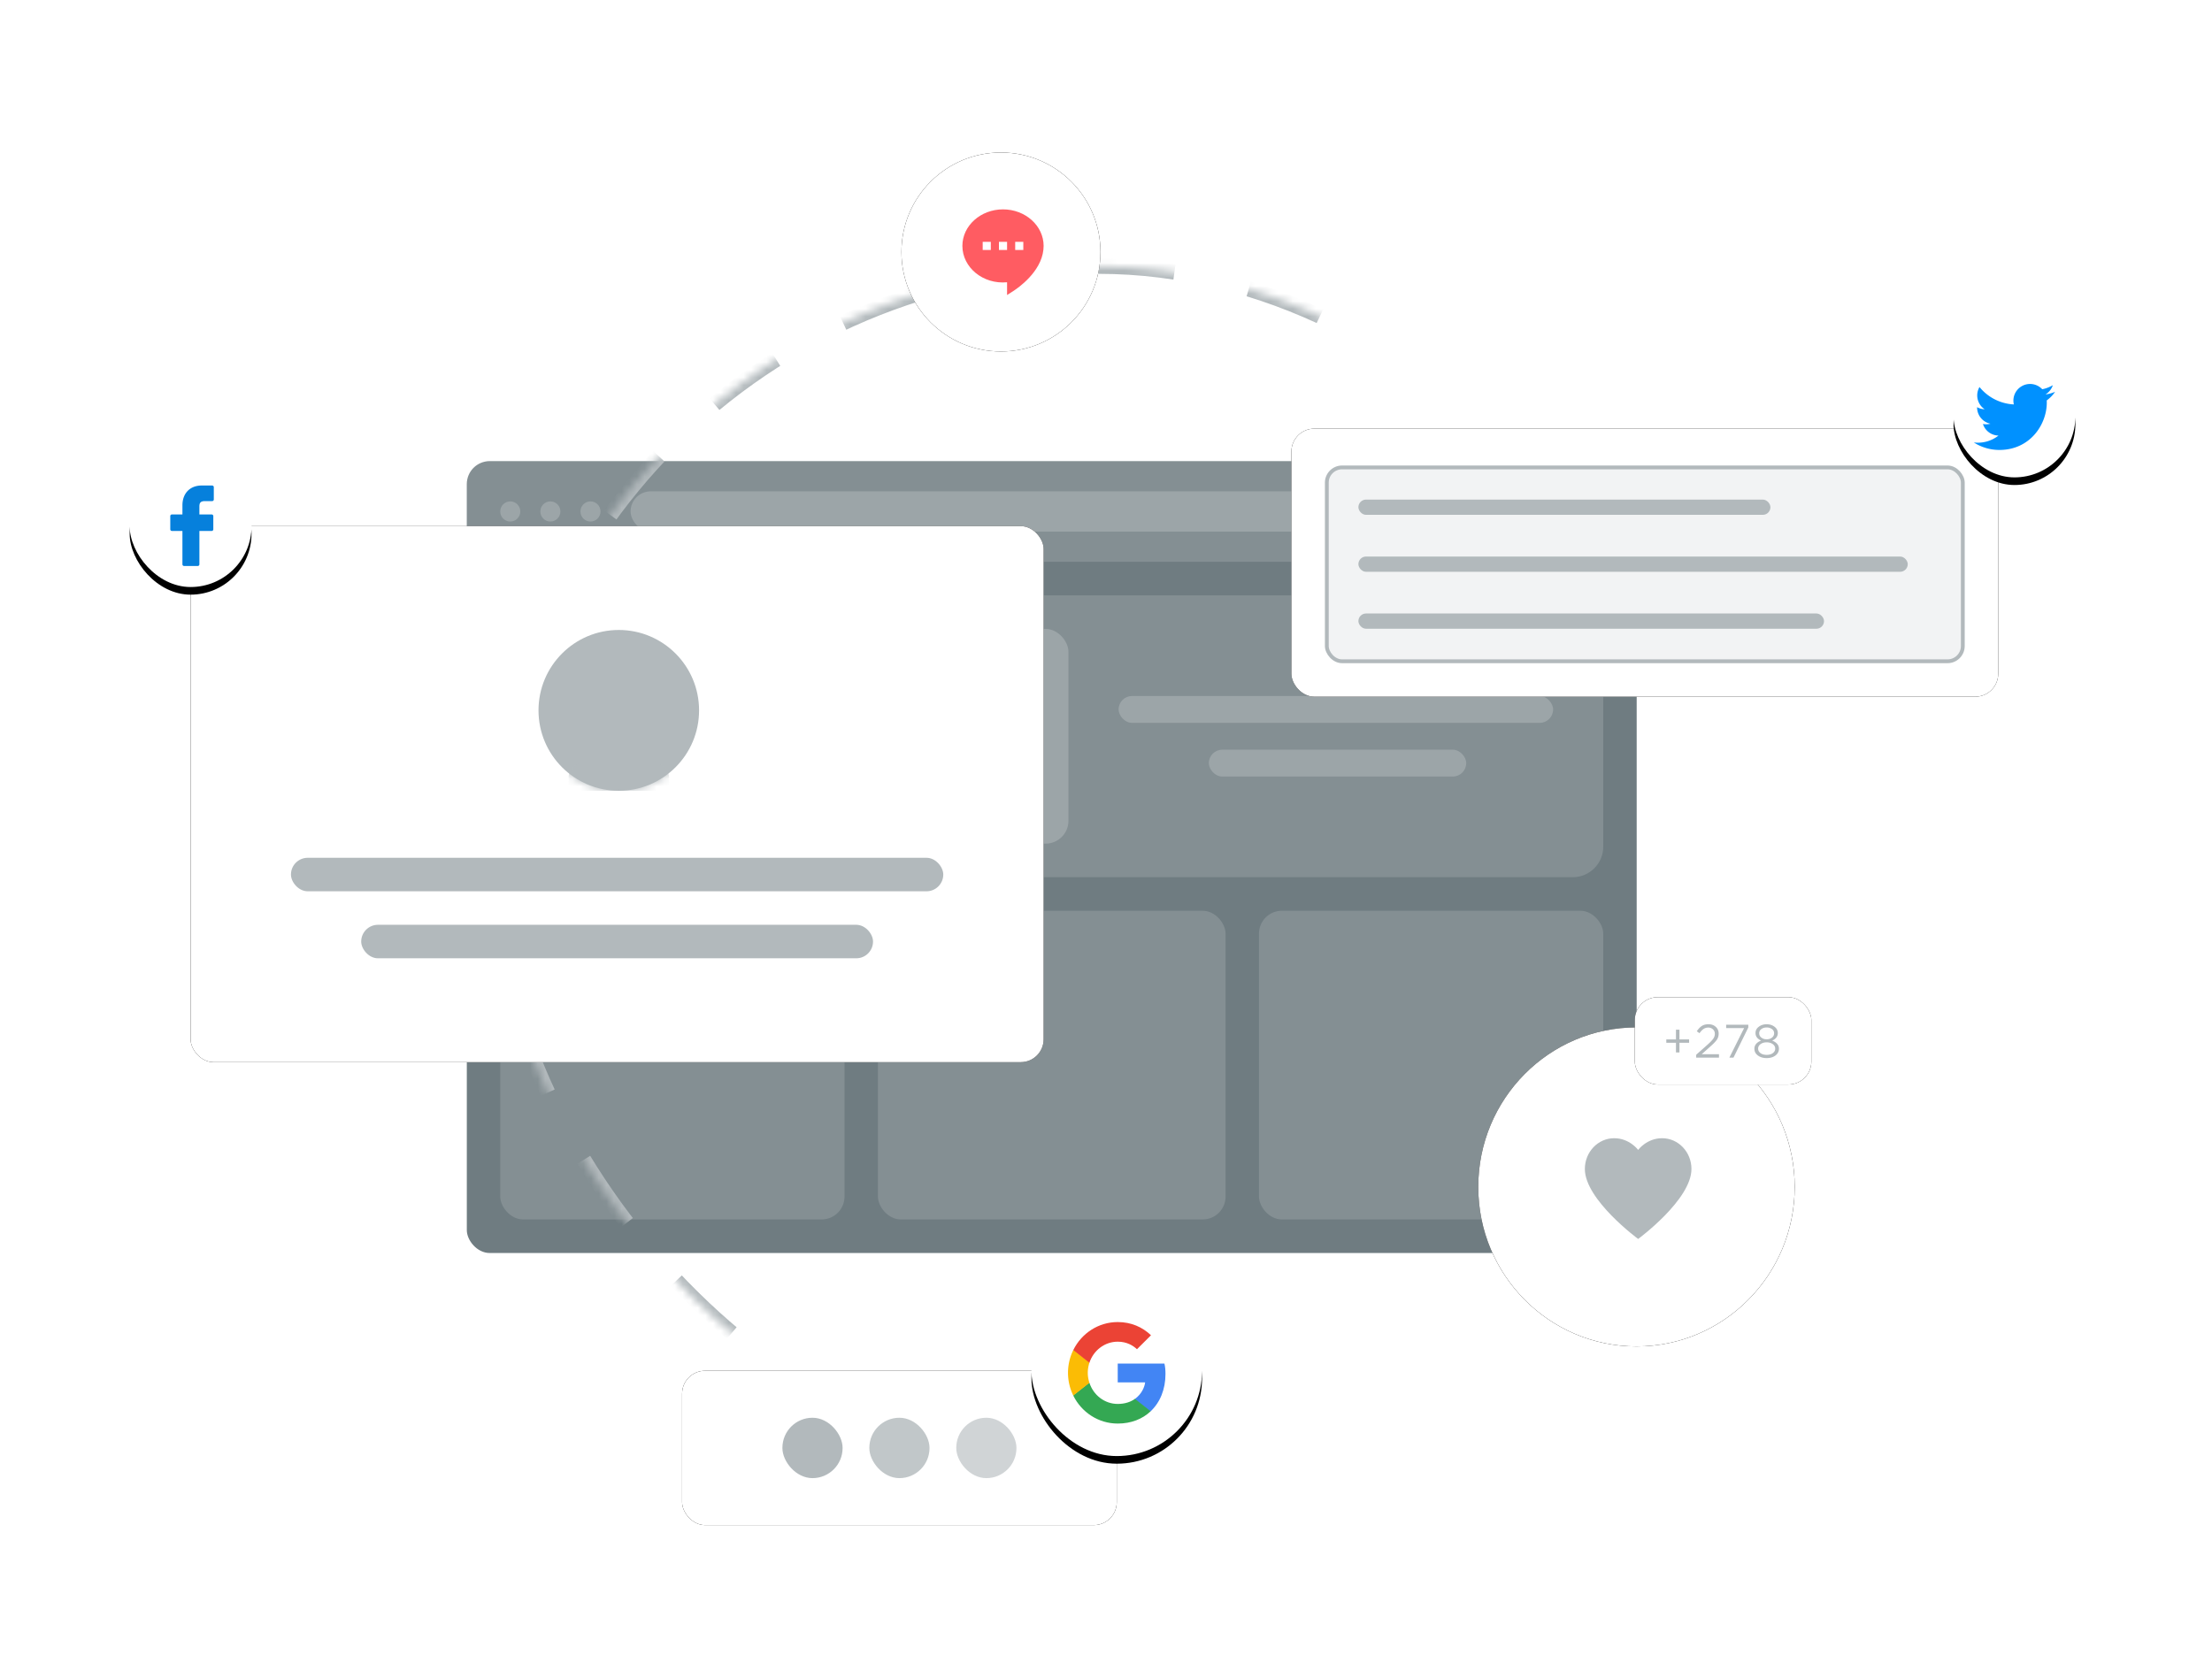 <svg height="220" viewBox="0 0 290 220" width="290" xmlns="http://www.w3.org/2000/svg" xmlns:xlink="http://www.w3.org/1999/xlink"><defs><rect id="a" height="158.698" rx="79.083" width="158.166" x="47.929" y="14.911"/><mask id="b" fill="#fff" height="158.698" width="158.166" x="0" y="0"><use xlink:href="#a"/></mask><circle id="c" cx="13.047" cy="13.047" r="13.047"/><filter id="d" height="192%" width="192%" x="-46%" y="-46%"><feOffset in="SourceAlpha" result="shadowOffsetOuter1"/><feGaussianBlur in="shadowOffsetOuter1" result="shadowBlurOuter1" stdDeviation="4"/><feColorMatrix in="shadowBlurOuter1" values="0 0 0 0 0 0 0 0 0 0 0 0 0 0 0 0 0 0 0.101 0"/></filter><rect id="e" height="70.296" rx="3" width="111.834" x="7.988" y="7.988"/><filter id="f" height="185.4%" width="153.7%" x="-26.8%" y="-42.7%"><feOffset in="SourceAlpha" result="shadowOffsetOuter1"/><feGaussianBlur in="shadowOffsetOuter1" result="shadowBlurOuter1" stdDeviation="10"/><feColorMatrix in="shadowBlurOuter1" values="0 0 0 0 0 0 0 0 0 0 0 0 0 0 0 0 0 0 0.101 0"/></filter><rect id="g" height="15.976" rx="7.988" width="15.976"/><filter id="h" height="331.6%" width="331.6%" x="-115.8%" y="-109.5%"><feOffset dy="1" in="SourceAlpha" result="shadowOffsetOuter1"/><feGaussianBlur in="shadowOffsetOuter1" result="shadowBlurOuter1" stdDeviation="6"/><feColorMatrix in="shadowBlurOuter1" values="0 0 0 0 0.196 0 0 0 0 0.271 0 0 0 0 0.298 0 0 0 0.101 0"/></filter><ellipse id="i" cx="10.526" cy="10.544" rx="10.526" ry="10.544"/><rect id="j" height="35.148" rx="3" width="92.663" y="9.586"/><filter id="k" height="270.7%" width="164.8%" x="-32.4%" y="-85.4%"><feOffset in="SourceAlpha" result="shadowOffsetOuter1"/><feGaussianBlur in="shadowOffsetOuter1" result="shadowBlurOuter1" stdDeviation="10"/><feColorMatrix in="shadowBlurOuter1" values="0 0 0 0 0 0 0 0 0 0 0 0 0 0 0 0 0 0 0.101 0"/></filter><rect id="l" height="15.976" rx="7.988" width="15.976"/><filter id="m" height="350.4%" width="350.4%" x="-125.2%" y="-118.9%"><feMorphology in="SourceAlpha" operator="dilate" radius=".5" result="shadowSpreadOuter1"/><feOffset dy="1" in="shadowSpreadOuter1" result="shadowOffsetOuter1"/><feGaussianBlur in="shadowOffsetOuter1" result="shadowBlurOuter1" stdDeviation="6"/><feColorMatrix in="shadowBlurOuter1" values="0 0 0 0 0.196 0 0 0 0 0.271 0 0 0 0 0.298 0 0 0 0.101 0"/></filter><rect id="n" height="20.237" rx="3" width="56.982" y="11.183"/><filter id="o" height="307.5%" width="173.7%" x="-36.9%" y="-103.8%"><feOffset in="SourceAlpha" result="shadowOffsetOuter1"/><feGaussianBlur in="shadowOffsetOuter1" result="shadowBlurOuter1" stdDeviation="7"/><feColorMatrix in="shadowBlurOuter1" values="0 0 0 0 0 0 0 0 0 0 0 0 0 0 0 0 0 0 0.101 0"/></filter><rect id="p" height="22.367" rx="11.183" width="22.367"/><filter id="q" height="278.8%" width="278.8%" x="-89.4%" y="-84.9%"><feMorphology in="SourceAlpha" operator="dilate" radius=".5" result="shadowSpreadOuter1"/><feOffset dy="1" in="shadowSpreadOuter1" result="shadowOffsetOuter1"/><feGaussianBlur in="shadowOffsetOuter1" result="shadowBlurOuter1" stdDeviation="6"/><feColorMatrix in="shadowBlurOuter1" values="0 0 0 0 0.196 0 0 0 0 0.271 0 0 0 0 0.298 0 0 0 0.101 0"/></filter><ellipse id="r" cx="20.743" cy="24.881" rx="20.743" ry="20.918"/><filter id="s" height="214.7%" width="215.7%" x="-57.9%" y="-57.4%"><feOffset in="SourceAlpha" result="shadowOffsetOuter1"/><feGaussianBlur in="shadowOffsetOuter1" result="shadowBlurOuter1" stdDeviation="8"/><feColorMatrix in="shadowBlurOuter1" values="0 0 0 0 0 0 0 0 0 0 0 0 0 0 0 0 0 0 0.101 0"/></filter><rect id="t" height="11.45" rx="3" width="23.144"/><filter id="u" height="1383.9%" width="735.1%" x="-317.6%" y="-641.9%"><feOffset in="SourceAlpha" result="shadowOffsetOuter1"/><feGaussianBlur in="shadowOffsetOuter1" result="shadowBlurOuter1" stdDeviation="24.5"/><feColorMatrix in="shadowBlurOuter1" values="0 0 0 0 0 0 0 0 0 0 0 0 0 0 0 0 0 0 0.101 0"/></filter><mask id="v" fill="#fff"><use fill="#fff" fill-rule="evenodd" xlink:href="#i"/></mask></defs><g fill="none" fill-rule="evenodd"><path d="m0 0h290v220h-290z" fill="#fff"/><g transform="translate(17 20)"><rect fill="#6f7c81" height="103.846" rx="3" width="153.373" x="44.201" y="40.473"/><g fill="#fff" transform="translate(44.201 40.473)"><rect height="36.962" opacity=".147" rx="4" width="144.609" x="4.382" y="17.601"/><path d="m0 0h153.373v13.201h-153.373z" opacity=".148"/><rect height="28.162" opacity=".198" rx="3" width="70.113" x="8.764" y="22.001"/><rect height="3.52" opacity=".198" rx="1.76" width="56.967" x="85.451" y="30.802"/><rect height="3.52" opacity=".198" rx="1.76" width="33.742" x="97.282" y="37.842"/><ellipse cx="5.697" cy="6.6" opacity=".198" rx="1.315" ry="1.32"/><ellipse cx="10.955" cy="6.6" opacity=".198" rx="1.315" ry="1.32"/><ellipse cx="16.214" cy="6.6" opacity=".198" rx="1.315" ry="1.32"/><rect height="5.28" opacity=".198" rx="2.64" width="127.519" x="21.472" y="3.96"/><rect height="40.482" opacity=".147" rx="3" width="45.135" x="4.382" y="58.963"/><rect height="40.482" opacity=".147" rx="3" width="45.574" x="53.9" y="58.963"/><rect height="40.482" opacity=".147" rx="3" width="45.135" x="103.855" y="58.963"/></g><use mask="url(#b)" stroke="#b2b9bc" stroke-dasharray="10" stroke-width="2" xlink:href="#a"/><g transform="translate(101.183)"><use fill="#000" filter="url(#d)" xlink:href="#c"/><use fill="#fff" xlink:href="#c"/></g><path d="m114.497 7.456c-2.936 0-5.325 2.15-5.325 4.793 0 2.8 2.684 5.063 5.858 4.767v1.673l.82-.527c.603-.386 3.625-2.464 3.942-5.405.02-.167.03-.337.03-.508 0-2.643-2.389-4.793-5.325-4.793zm-1.598 5.325h-1.065v-1.065h1.065zm2.13 0h-1.065v-1.065h1.066v1.065zm2.13 0h-1.064v-1.065h1.065v1.065z" fill="#ff5c62"/><g transform="translate(0 41.006)"><use fill="#000" filter="url(#f)" xlink:href="#e"/><use fill="#fff" xlink:href="#e"/></g><g transform="translate(0 41.006)"><use fill="#000" filter="url(#h)" xlink:href="#g"/><use fill="#fff" xlink:href="#g"/></g><path d="m10.817 43.67-1.369-.001c-1.537 0-2.531 1.02-2.531 2.597v1.198h-1.377a.215.215 0 0 0 -.216.215v1.735c0 .12.097.216.216.216h1.376v4.378c0 .119.096.215.215.215h1.796a.215.215 0 0 0 .215-.215v-4.378h1.609a.215.215 0 0 0 .215-.216v-1.734a.216.216 0 0 0 -.215-.215h-1.61v-1.015c0-.488.117-.736.753-.736h.922a.215.215 0 0 0 .215-.216v-1.611a.215.215 0 0 0 -.215-.215z" fill="#0680dc" fill-rule="nonzero"/><g fill="#b2b9bc"><g transform="translate(53.599 62.614)"><use opacity=".169" xlink:href="#i"/><path d="m10.526 7.469s-2.924.717-2.924 3.584c0 1.584 1.309 2.867 2.924 2.867 1.614 0 2.923-1.283 2.923-2.867 0-1.894-1.595-2.507-2.192-2.507zm0 8.602c-2.196 0-6.579 1.08-6.579 3.226v1.792h13.157v-1.792c0-2.145-4.383-3.226-6.578-3.226z" mask="url(#v)"/></g><rect height="4.393" rx="2.197" width="85.52" x="21.145" y="92.49"/><rect height="4.393" rx="2.197" width="67.101" x="30.355" y="101.277"/></g><g transform="translate(152.308 26.627)"><use fill="#000" filter="url(#k)" xlink:href="#j"/><use fill="#fff" xlink:href="#j"/><g transform="translate(86.805)"><use fill="#000" filter="url(#m)" xlink:href="#l"/><use fill="#fff" xlink:href="#l"/></g><path d="m100.118 4.751a4.363 4.363 0 0 1 -1.254.345c.451-.27.796-.7.96-1.208-.423.25-.89.431-1.388.53a2.185 2.185 0 0 0 -3.723 1.992 6.203 6.203 0 0 1 -4.503-2.283 2.184 2.184 0 0 0 .676 2.916 2.185 2.185 0 0 1 -.99-.274v.028c0 1.058.753 1.941 1.752 2.142a2.213 2.213 0 0 1 -.987.036 2.186 2.186 0 0 0 2.041 1.518 4.384 4.384 0 0 1 -3.235.903 6.176 6.176 0 0 0 3.35.983c4.019 0 6.216-3.329 6.216-6.216l-.007-.283c.429-.306.8-.69 1.092-1.129z" fill="#0091ff" fill-rule="nonzero"/><path d="m88.402 1.598h12.781v12.78h-12.78z"/><rect fill="#f2f3f4" height="25.422" rx="2" stroke="#b2b9bc" stroke-width=".5" width="83.38" x="4.642" y="14.669"/><g fill="#b2b9bc"><rect height="2" rx="1" width="54.017" x="8.783" y="18.888"/><rect height="2" rx="1" width="72.022" x="8.783" y="26.357"/><rect height="2" rx="1" width="61.043" x="8.783" y="33.825"/></g></g><g transform="translate(72.426 148.58)"><use fill="#000" filter="url(#o)" xlink:href="#n"/><use fill="#fff" xlink:href="#n"/><g transform="translate(45.799)"><use fill="#000" filter="url(#q)" xlink:href="#p"/><use fill="#fff" xlink:href="#p"/></g><g fill-rule="nonzero"><path d="m63.372 11.597c0-.548-.044-.947-.138-1.361h-6.122v2.47h3.594c-.073.614-.464 1.538-1.333 2.16l-.013.082 1.936 1.53.134.015c1.232-1.162 1.942-2.87 1.942-4.896" fill="#4285f4"/><path d="m57.112 18.105c1.76 0 3.239-.592 4.318-1.612l-2.057-1.628c-.551.392-1.29.666-2.26.666-1.725 0-3.189-1.161-3.71-2.766l-.077.007-2.012 1.59-.027.075c1.072 2.174 3.275 3.668 5.825 3.668" fill="#34a853"/><path d="m53.403 12.765a4.175 4.175 0 0 1 -.218-1.316c0-.459.08-.902.21-1.317l-.003-.088-2.038-1.615-.067.032a6.775 6.775 0 0 0 0 5.976z" fill="#fbbc05"/><path d="m57.112 7.367c1.225 0 2.05.54 2.521.99l1.84-1.834c-1.13-1.072-2.6-1.73-4.36-1.73-2.551 0-4.754 1.494-5.826 3.668l2.109 1.671c.528-1.604 1.992-2.765 3.716-2.765" fill="#eb4335"/></g><g fill="#b2b9bc"><rect height="7.919" rx="3.945" width="7.89" x="13.15" y="17.342"/><rect height="7.919" opacity=".804" rx="3.945" width="7.89" x="24.546" y="17.342"/><rect height="7.919" opacity=".602" rx="3.945" width="7.89" x="35.943" y="17.342"/></g></g><g transform="translate(176.805 110.77)"><use fill="#000" filter="url(#s)" xlink:href="#r"/><use fill="#fff" xlink:href="#r"/></g><path d="m200.91 129.265c-2.023 0-3.144 1.534-3.144 1.534s-1.122-1.534-3.144-1.534c-2.123 0-3.843 1.807-3.843 4.037 0 4.036 6.987 9.174 6.987 9.174s6.987-5.138 6.987-9.174c0-2.23-1.72-4.037-3.843-4.037z" fill="#b2b9bc" fill-rule="nonzero"/><g transform="translate(197.329 110.77)"><use fill="#000" filter="url(#u)" xlink:href="#t"/><use fill="#fff" xlink:href="#t"/></g><path d="m202.724 118.018v-1.27h-1.266v-.444h1.266v-1.27h.458v1.27h1.266v.444h-1.266v1.27zm2.651.678v-.376l1.553-1.381c.334-.3.567-.548.697-.743s.196-.4.196-.613a.77.77 0 0 0 -.25-.599.875.875 0 0 0 -.612-.228c-.233 0-.437.06-.615.18-.177.118-.355.305-.535.56l-.354-.259c.208-.312.428-.543.66-.693s.526-.225.88-.225c.384 0 .7.115.951.345.25.23.376.522.376.875v.013c0 .3-.08.566-.238.798-.16.232-.44.525-.844.879l-1.143 1.023h2.268v.444zm4.352 0 1.931-3.872h-2.353v-.444h2.904v.364l-1.944 3.952zm6.038-.277c-.306.226-.689.339-1.15.339-.46 0-.843-.114-1.149-.343-.305-.228-.458-.52-.458-.878v-.012c0-.247.08-.46.238-.642.16-.18.373-.32.642-.419-.489-.226-.733-.557-.733-.992v-.013c0-.324.143-.596.43-.814.288-.217.631-.326 1.03-.326.4 0 .743.109 1.03.326.288.218.432.49.432.814v.013c0 .435-.245.766-.734.992.27.103.483.243.642.42a.917.917 0 0 1 .239.634v.013c0 .361-.153.657-.459.888zm-1.846-2.35c.187.149.42.223.697.223s.51-.074.697-.222a.692.692 0 0 0 .28-.568v-.012a.645.645 0 0 0 -.28-.533 1.122 1.122 0 0 0 -.697-.213c-.282 0-.515.07-.7.213a.647.647 0 0 0 -.279.533v.012c0 .23.094.42.282.568zm-.123 2.029c.204.156.477.234.82.234.342 0 .614-.078.816-.234s.302-.347.302-.573v-.013c0-.238-.108-.434-.324-.589-.216-.154-.48-.23-.794-.23s-.58.076-.795.23c-.216.155-.324.35-.324.59v.012c0 .226.1.417.3.573z" fill="#b2b9bc" fill-rule="nonzero"/></g></g></svg>